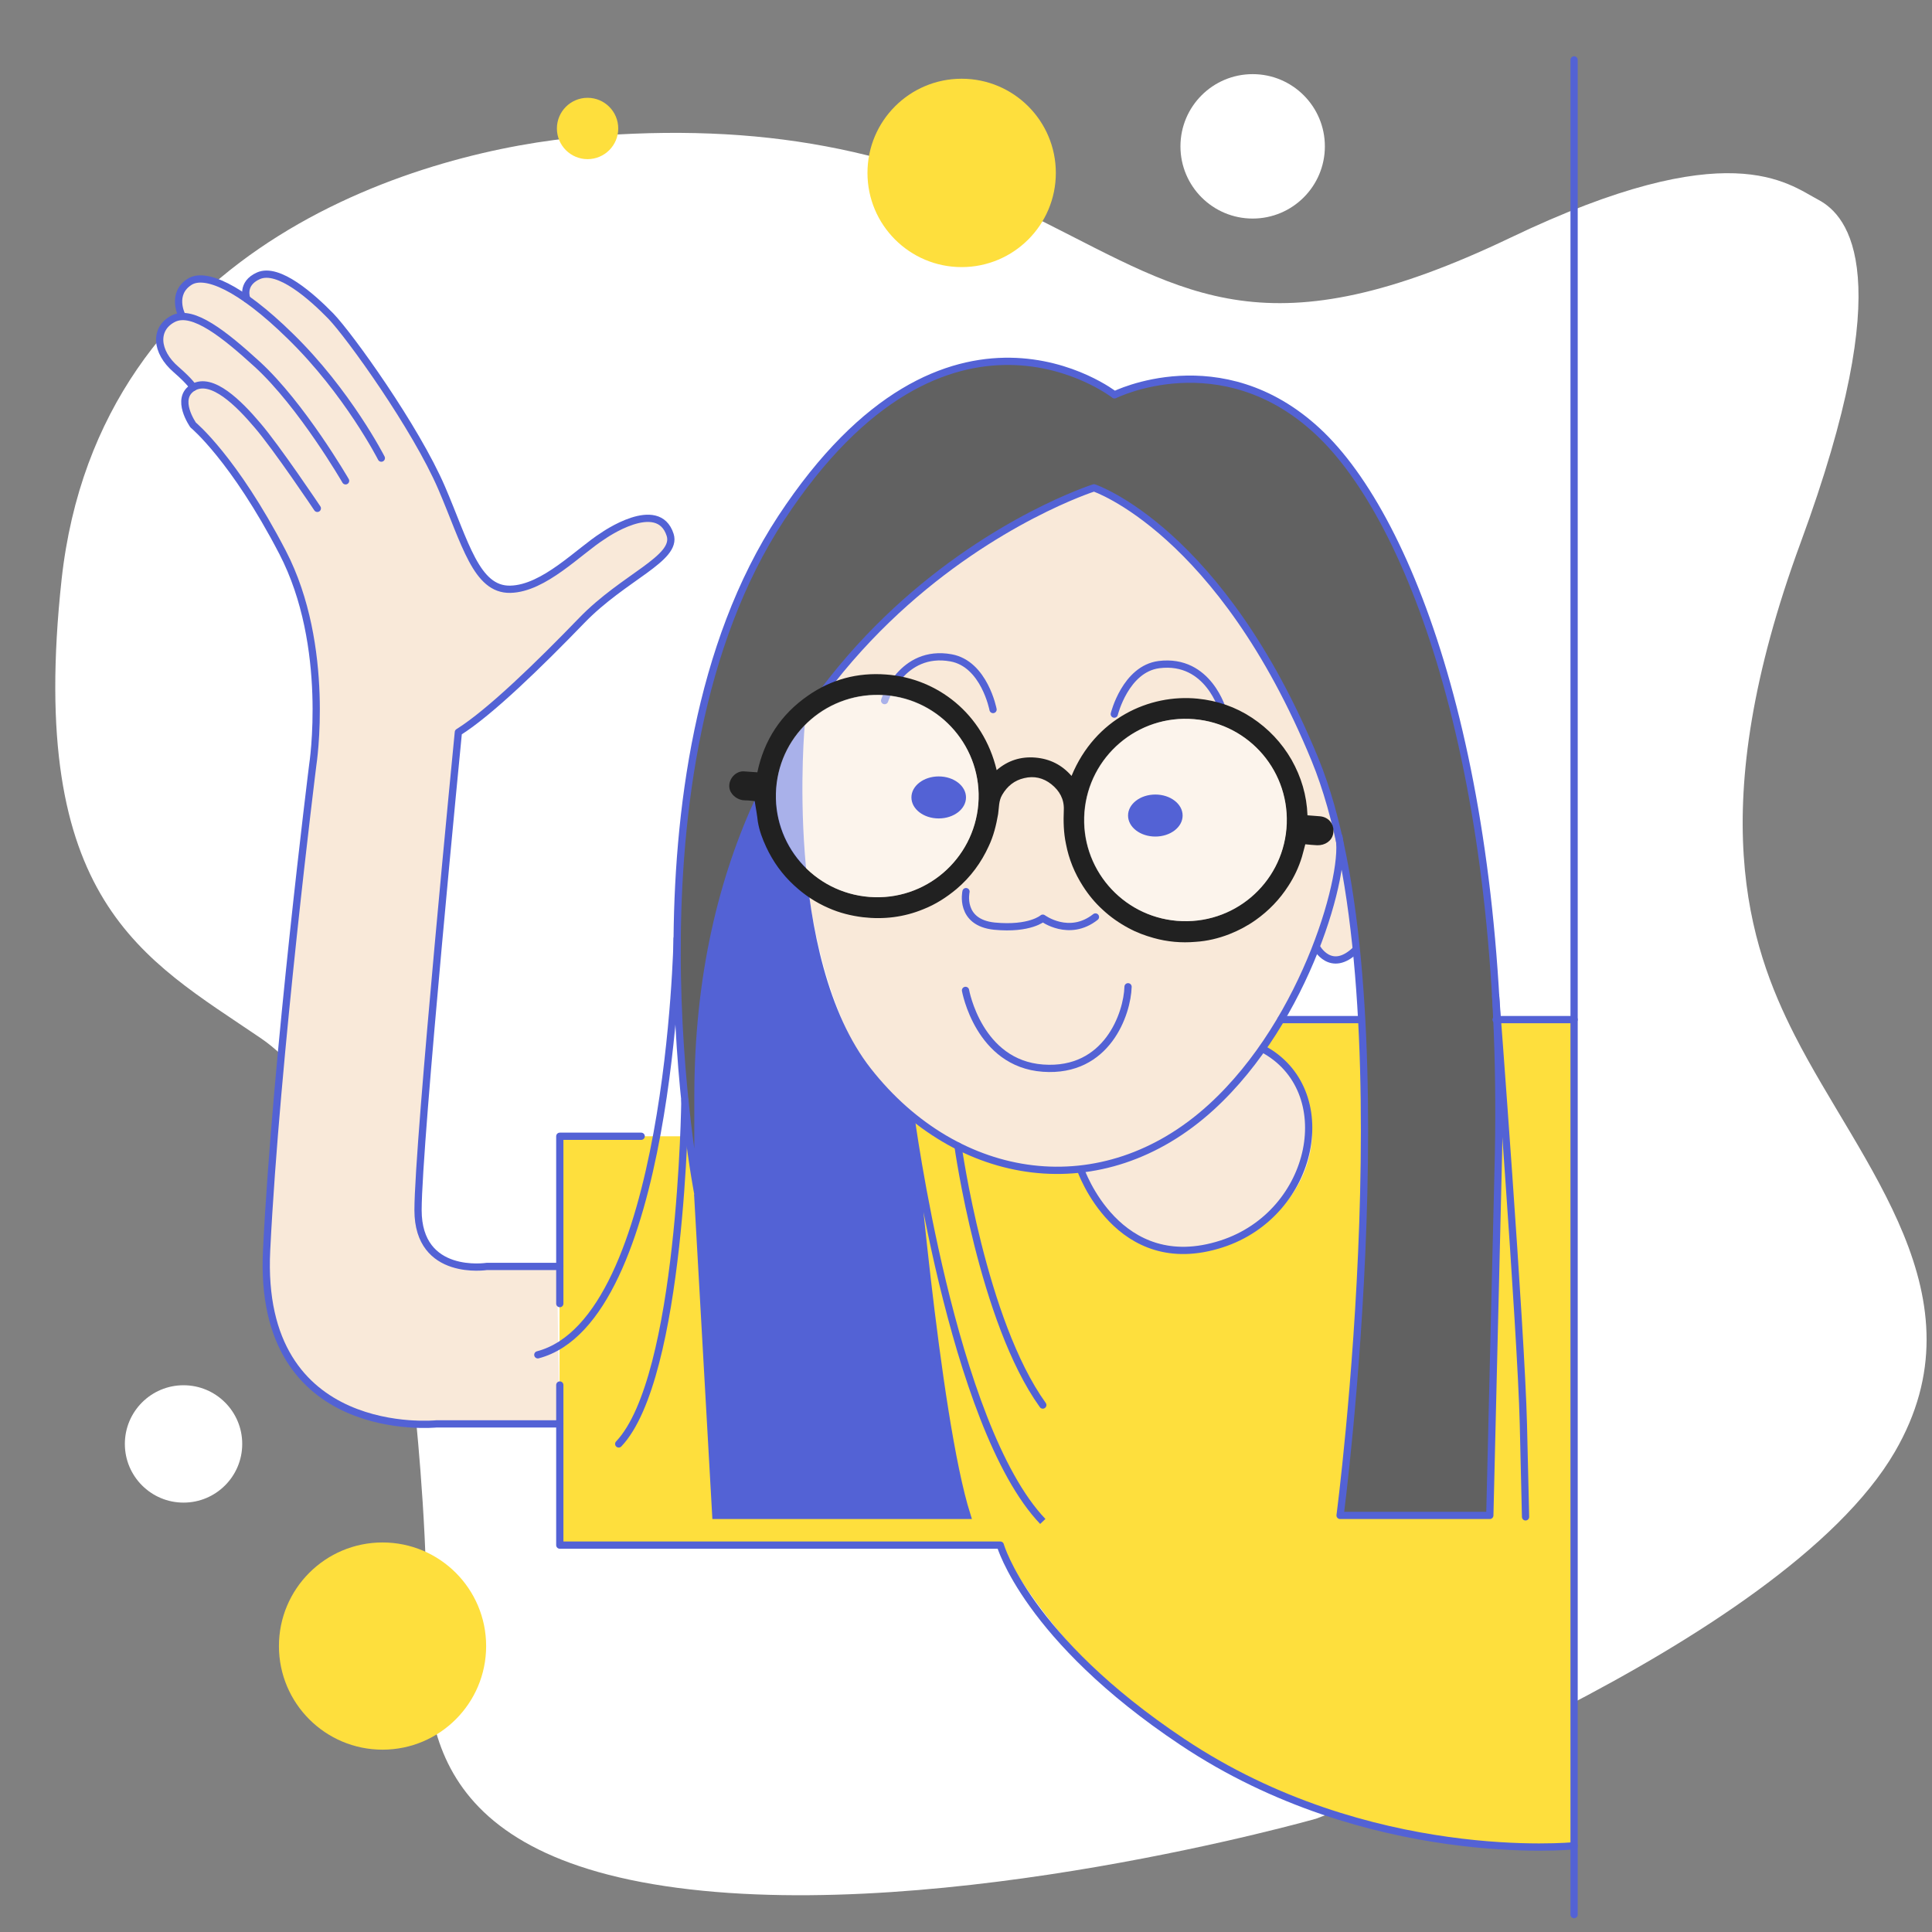 <?xml version="1.0" encoding="utf-8"?>
<!-- Generator: Adobe Illustrator 24.0.3, SVG Export Plug-In . SVG Version: 6.00 Build 0)  -->
<svg version="1.1" xmlns="http://www.w3.org/2000/svg" xmlns:xlink="http://www.w3.org/1999/xlink" x="0px" y="0px"
	 viewBox="0 0 800 800" style="enable-background:new 0 0 800 800;" xml:space="preserve">
<rect x="0" y="0" width="800" height="800" fill="#808080" stroke="none"/>
<style type="text/css">
	.st0{fill:#FFFFFF;}
	.st1{fill:#FEDF3D;}
	.st2{fill:#5362D5;}
	.st3{fill:#F9E9D9;}
	.st4{fill:#616161;stroke:#5362D5;stroke-width:3;stroke-linecap:round;stroke-linejoin:round;stroke-miterlimit:10;}
	.st5{fill:none;stroke:#5362D5;stroke-width:3;stroke-linecap:round;stroke-linejoin:round;stroke-miterlimit:10;}
	.st6{fill:none;stroke:#5362D5;stroke-width:3;stroke-miterlimit:10;}
	.st7{fill:#212121;}
	.st8{opacity:0.5;fill:#FFFFFF;enable-background:new    ;}
</style>
<g id="Layer_3_1_">
	<path class="st0" d="M544.9,753.1c0,0-152.8,43.4-264.5,28.6c-111.7-14.8-103.8-78.1-103.8-116.3s-5-84-5-84
		s-14.1-117.8-63.6-151.5c-48.6-33.1-97-56.4-82.5-189.9C40.9,99.6,177.5,61.9,242.3,56.6c73.1-6,129.3,4.9,189.5,35.1
		s93.2,54.8,193.7,6.7C716.1,55,740.2,76,752.9,82.7c12.7,6.7,33.4,31.4-7.3,142c-40.7,110.6-21.3,166.9-2.5,203.9
		c27.5,54.1,78.9,108.3,41.5,172.6C737.8,681.6,544.9,753.1,544.9,753.1"/>
	<circle class="st1" cx="158.4" cy="681.6" r="42.9"/>
	<circle class="st0" cx="76" cy="597.9" r="24.3"/>
	<circle class="st1" cx="398.2" cy="71.6" r="39"/>
	<circle class="st0" cx="518.7" cy="60.6" r="29.9"/>
	<circle class="st1" cx="243.3" cy="53.2" r="12.7"/>
</g>
<g id="Layer_1">
	<g id="Layer_3">
		<path class="st1" d="M651.8,422.2h-53.3h-69.9l-64.1,36.6h-93.4L314,470.5h-82.3v169.4h182.5c0,0,39.8,80.4,130.7,109
			c44.7,14.1,81.2,16.7,106.8,15.7L651.8,422.2L651.8,422.2z"/>
		<path class="st2" d="M316.3,272L289,374.6v119.9l7.5,133h104c0,0-12.4-53.9-17.8-109.8c-5.5-56-5.5-56-5.5-56S347.5,444,337.3,392
			s-3.7-95.3-3.7-95.3L316.3,272z"/>
		<path class="st3" d="M558.6,359.1l-5.4-14.2l0,0c4.5-77.7-39.3-143.8-99.3-148.7c-61.2-5-123.2,22.6-123.2,111.6
			c0,121.4,38.5,171.7,99.6,176.7c5.7,0.5,11.4,0.4,17-0.3c0.2,0.8,0.5,1.7,0.8,2.5c8,23.7,35.4,35.8,61.1,27.1s40-35,31.9-58.7
			c-3.1-9.2-9.2-16.6-16.9-21.8c8.3-12.2,15.2-26.1,20.2-41.3l0,0c0,0,4.4,6.9,8.9,5.5s8.3-4.4,8.3-4.4L558.6,359.1z"/>
		<path class="st3" d="M229.8,588.4h-58.1c0,0-24.3,2.4-42.8-14.9c-18.5-17.3-19.2-44.6-18-63.3s18-187.2,18-187.2
			s5.2-44.6-1.8-66.4s-13.7-36.6-21.3-48S80,176,80,176s-4.8-8.7-2.8-12.7s2-4,2-4l-8.9-8.8c0,0-7.2-10.3-2.8-15.1s7.6-4.4,7.6-4.4
			s-2.8-6-0.6-10.2c2.2-4.1,9.6-5.4,9.6-5.4s3.1-0.1,8,2.5s9.4,6.1,9.4,6.1s0.4-6,2.9-8.6s9.2-2.8,13.5,0s20.1,12.3,37.9,40.6
			s30.6,55.1,30.6,55.1s6.3,29.4,19.5,32c13.1,2.6,25.5-8,37.7-17s24.5-15.6,31.4-8.8s-4.2,15.5-4.2,15.5s-19.7,13.9-24.9,18.9
			c-5.2,5-18.5,18.7-25.2,25.1s-25.8,22.6-25.8,22.6l-5.3,3.7l-7.5,78.8L172.9,501c0,0,1,22.2,16.7,22.7c15.7,0.6,41,0.6,41,0.6
			l1,58.4l-0.2,6L229.8,588.4z"/>
	</g>
	<g>
		<path class="st4" d="M453,202c0,0-164,52-164,252v40.5c0,0-34.5-175,34.5-280s138-51,138-51s44-22,84,15s78,143,75,299l-3.6,150
			h-62c0,0,28.6-218-10.4-313S453,202,453,202z"/>
		<path class="st5" d="M396.7,474.6c0,0,10.1,72.5,35.1,107.2"/>
		<path class="st5" d="M283.6,455.6c0,0-1.3,114.8-27.4,142.3"/>
		<path class="st5" d="M280.4,388.6c0,0-3,158-57.7,172.4"/>
		<path class="st5" d="M651.8,764.3c0,0-85.1,8.5-162.2-43c-64.5-43-75.4-81.5-75.4-81.5H231.8v-66.3"/>
		<polyline class="st5" points="231.8,539.8 231.8,470.5 265.5,470.5 		"/>
		<path class="st5" d="M231.8,589.6h-51.1c0,0-74.3,7.6-70.3-71.9c3.9-79.5,19.1-200.9,19.1-200.9s7.7-49.2-12.5-88.1S80,176,80,176
			s-7.8-11,0-15.6c7.8-4.5,18.9,6.6,26.6,15.7c8,9.3,24.8,34.4,24.8,34.4"/>
		<path class="st5" d="M80,160.4c0,0-0.9-2-7.1-7.4c-8.6-7.4-9.1-17.1-1-21.1c8-3.9,21,6.5,34.7,19c18.4,16.9,36.5,48.2,36.5,48.2"
			/>
		<path class="st5" d="M75.2,130.4c0,0-4.4-8.8,3.3-13.7c6.2-4,20.6,1.8,41.7,22.5c23.8,23.2,37.7,50.5,37.7,50.5"/>
		<path class="st5" d="M102.2,123.8c0,0-2.6-6.3,4.8-9.6c8.3-3.7,22.2,8.7,30,16.7c7.8,8.1,35.1,46.1,45.9,71.2
			c9.8,22.8,14.3,42.2,28.4,41.9c14-0.3,28.4-15.8,38.4-22.1c0,0,22.8-16.1,27.8-0.4c3.1,9.8-19.2,17.4-36.6,35.4
			s-38,38.1-51.1,46.3c0,0-16.7,170.1-16.7,197.9s28.5,23.3,28.5,23.3h30.2"/>
		<line class="st5" x1="619.5" y1="422.2" x2="651.8" y2="422.2"/>
		<line class="st5" x1="530.4" y1="422.2" x2="562.5" y2="422.2"/>
		<path class="st5" d="M619.3,412.4c0,0,10.6,138.9,11.5,177.3s0.9,38.4,0.9,38.4"/>
		<path class="st5" d="M400,369.2c0,0-2.9,12.8,11.8,14.3c14.7,1.4,20-3.3,20-3.3s10.9,8.1,21.8-0.5"/>
		<path class="st5" d="M399.8,410.1c0,0,5.4,30.3,32.1,32.2c26.6,1.9,34.9-22.7,35.2-33.7"/>
		<path class="st5" d="M366.3,290.1c0,0,7.1-21.4,27.5-17.7c13.8,2.5,17.4,21.4,17.4,21.4"/>
		<path class="st5" d="M506.4,294.4c0,0-5.9-21.8-26.5-19.2c-13.9,1.8-18.5,20.5-18.5,20.5"/>
		<path class="st6" d="M431.8,630c-37.8-39.6-54.7-168.3-54.7-168.3s10.3,124.8,23.3,165.8h-104l-7.5-133"/>
		<path class="st6" d="M522.7,434.2c32.2,16.9,22.1,68.3-16.9,80.9c-43.1,13.9-58.4-31-58.4-31"/>
		<path class="st6" d="M545,392c0,0,6,11.6,16.6,1.1"/>
		<path class="st6" d="M331.8,299.3c0,0-9.3,97.2,27.7,144.2s97,56,142,15c39.9-36.4,56.7-99,52.8-112.5"/>
		<g id="OXbZes.tif">
			<g>
				<path class="st7" d="M312.5,331.7c-1.3-0.1-2.7-0.3-4.1-0.3c-2.5,0-5.3-1.7-6.2-4.4c-1.1-3.6,1.9-7.7,5.7-7.6
					c1.9,0.1,3.8,0.3,5.7,0.4c2.8-13.4,9.8-24,20.9-31.7c9.7-6.8,20.6-9.7,32.4-8.8c21.1,1.5,40.2,16.1,45.8,39.6
					c4.6-4,10-5.7,16-5.2s11,3,15,7.6c9.8-23.8,32.2-34,52.2-32c8.1,0.8,15.7,3.4,22.5,7.9c6.8,4.5,12.3,10.3,16.4,17.4
					c4,7.1,6.3,14.7,6.6,23c1.8,0.1,3.4,0.3,5.1,0.4c3.9,0.3,6.3,3.6,5.5,7.4c-0.6,2.8-3.3,4.7-6.6,4.6c-1.6-0.1-3.2-0.2-4.9-0.4
					c-0.5,1.8-0.9,3.5-1.4,5.2c-1.3,4.3-3.2,8.3-5.6,12c-3.6,5.6-8.1,10.3-13.6,14.2c-3.4,2.4-7,4.3-10.8,5.8
					c-4.6,1.8-9.3,2.9-14.1,3.2c-5.8,0.5-11.6,0-17.3-1.6c-3.6-1-7.1-2.3-10.4-4.1c-3.9-2.1-7.5-4.6-10.7-7.6
					c-3.2-2.9-5.9-6.2-8.2-9.8c-3.4-5.3-5.8-11.1-7-17.4c-1-4.7-1.1-9.4-0.9-14.1c0.2-4.5-1.8-8-5.2-10.7c-3.3-2.6-7.1-3.5-11.2-2.5
					c-4,0.9-7,3.3-9.1,6.9c-1.5,2.5-1.3,5.3-1.7,8c-0.8,4.6-1.9,9.1-3.9,13.3c-3.1,6.8-7.5,12.8-13.3,17.7
					c-4.2,3.5-8.7,6.4-13.8,8.4c-8,3.3-16.4,4.3-25,3.3c-4.9-0.6-9.7-1.8-14.2-3.8c-5.3-2.3-10-5.4-14.3-9.4
					c-4.9-4.5-8.7-9.8-11.5-15.8c-1.6-3.4-2.9-6.9-3.5-10.6C313.5,337.5,313,334.7,312.5,331.7z M487.4,381.3
					c23.4,1.9,43.3-15.4,45.3-38.1c2-23.4-15.3-43.5-38.2-45.4c-23.4-2-43.6,15.5-45.4,38.5C447.3,359.4,464.5,379.4,487.4,381.3z
					 M360,371.4c23.2,1.8,43.2-15.5,45.1-38.4c1.9-23.1-15.5-43.4-38.7-45.1s-43.2,15.5-45,38.6S336.9,369.6,360,371.4z"/>
				<path class="st8" d="M487.4,381.3c-22.9-1.9-40.2-21.9-38.4-45c1.8-23,22-40.5,45.4-38.5c22.9,1.9,40.3,22,38.2,45.4
					C530.7,366,510.8,383.2,487.4,381.3z"/>
				<path class="st8" d="M360,371.4c-23.1-1.8-40.3-21.9-38.6-45c1.7-23.1,21.8-40.3,45-38.6c23.2,1.7,40.5,22,38.7,45.1
					C403.2,355.9,383.1,373.2,360,371.4z"/>
			</g>
		</g>
		<ellipse class="st2" cx="388.7" cy="330.2" rx="11.3" ry="8.7"/>
		<ellipse class="st2" cx="478.4" cy="337.7" rx="11.3" ry="8.7"/>
		<line class="st5" x1="651.8" y1="24.8" x2="651.8" y2="792.8"/>
	</g>
</g>
</svg>
